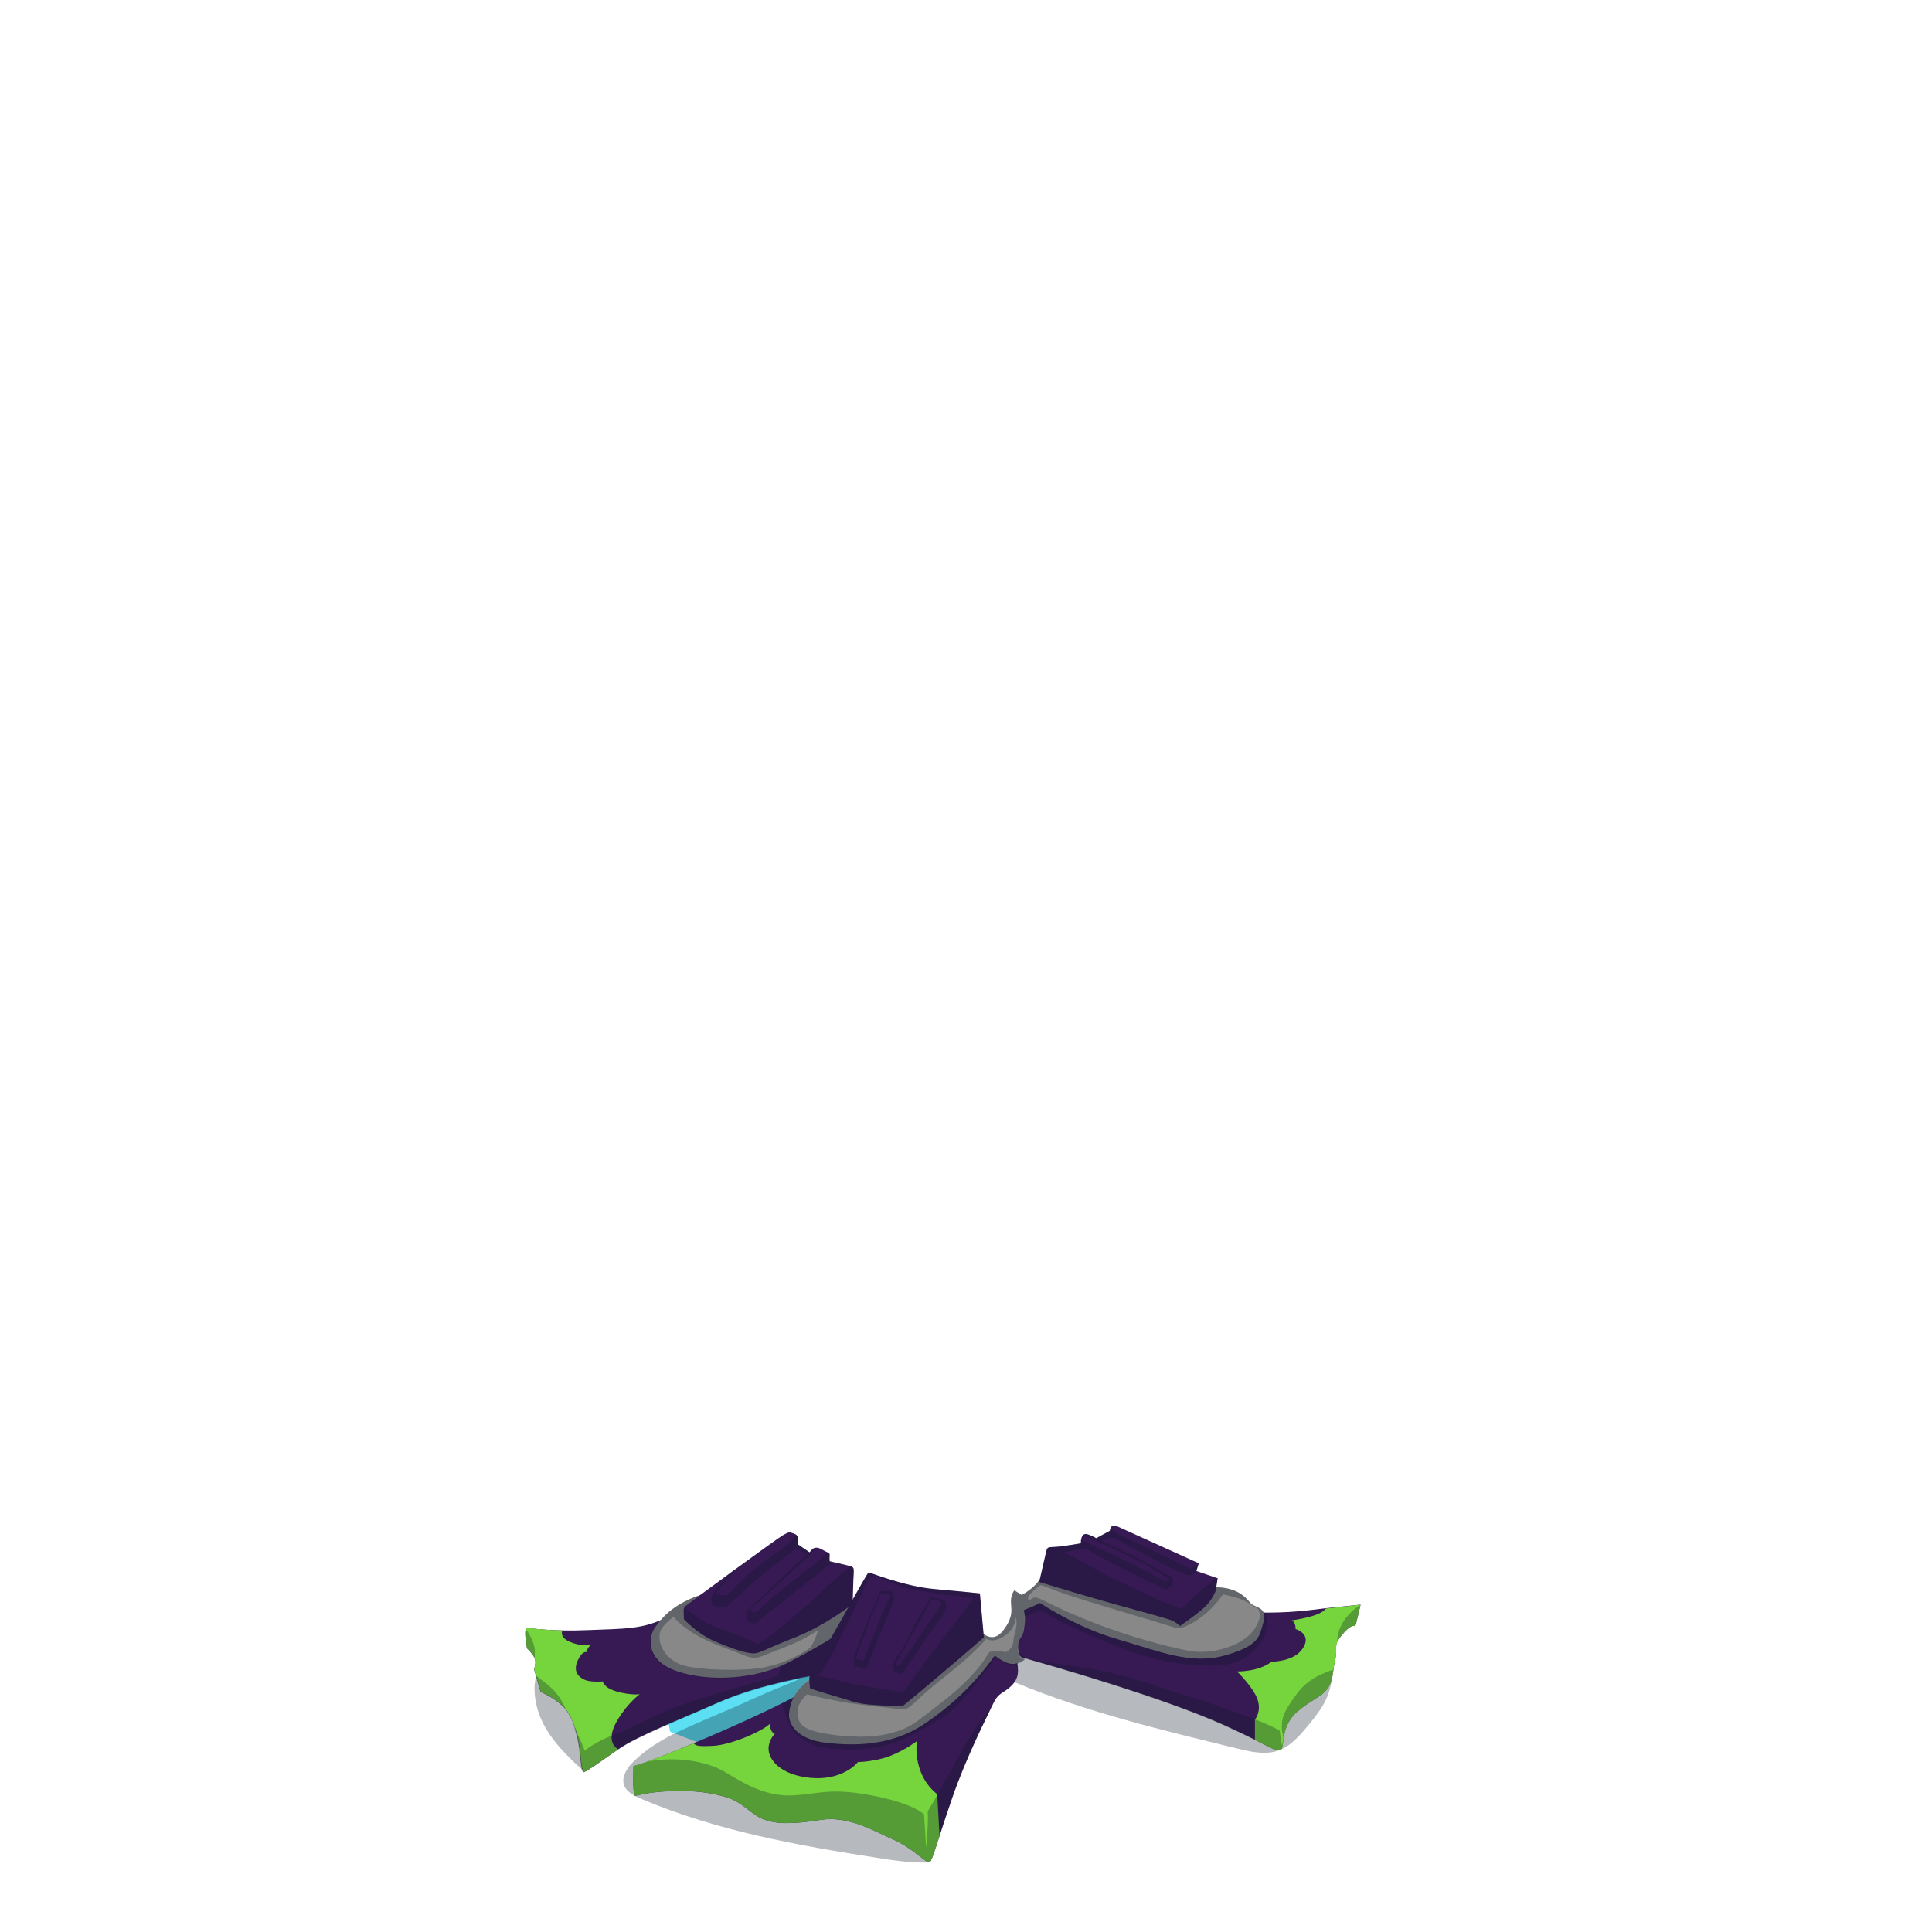 <?xml version="1.0" encoding="utf-8"?>
<!-- Generator: Adobe Illustrator 21.0.2, SVG Export Plug-In . SVG Version: 6.00 Build 0)  -->
<svg version="1.1" id="_x31_2_x5F_Footwear_x5F_Scuba_x5F_Flippers__x28_SCU_x29_"
	 xmlns="http://www.w3.org/2000/svg" xmlns:xlink="http://www.w3.org/1999/xlink" x="0px" y="0px" viewBox="0 0 2000 2000"
	 enable-background="new 0 0 2000 2000" xml:space="preserve">
<g>
	<g id="Layer_22">
		<polygon fill="#5CDFF2" points="693.7,1792.6 686.3,1755 853.2,1708 861.9,1771.1 739.6,1810.4 		"/>
	</g>
	<g id="Layer_23" opacity="0.3">
		<path fill="#091426" d="M864.7,1730.1c-3.6,0.2-14.3-2.1-17.3-0.7c-23.1,10.9-47.4,19.7-71,30.6c-22.6,10.4-47.6,20.3-70.2,30.7
			c-19.2,8.8-37.8,19.7-52.5,35c-5.3,5.6-10.7,15-7.5,22.8c2.9,7.2,11.3,10.9,17.9,13.8c78.6,33.3,161.7,48.1,245.6,61.2
			c17.4,2.7,35,5.3,52.7,4.5c13.4-51.3,27.1-102.4,40.7-153.7c1.3-4.8,2.6-9.7,3.9-14.5C1006.8,1759.9,884.6,1728.8,864.7,1730.1z"
			/>
		<path fill="#091426" d="M561.6,1713c-4.2-1.9-8.3,30.7-8.3,33.3c-0.3,38.1,25,63.9,51.6,87.7c11.9-22.5,23.2-45.3,34-68.3
			c-12.7-8.7-25.5-17.5-38.2-26.2C588.3,1730.9,575.3,1719.2,561.6,1713z"/>
		<path fill="#091426" d="M1038.3,1735.5c1.9,3.2,10,5.1,13.4,6.5c73.9,30.6,151.1,49,228.5,67.9c10.9,2.7,22,5.3,33.1,4.4
			c16.3-1.3,27.4-12.2,37.4-24c13.3-15.8,25.5-30.2,27.7-51.3l-22.2-40.7l-291.5-15.2c-4.8,9.1-9.6,18.3-14.4,27.4
			c-3.2,6.1-6.5,12.1-9.6,18.3c-0.5,1.1-3,4.3-2.9,5.4C1037.9,1734.7,1038.1,1735.1,1038.3,1735.5z"/>
	</g>
	<g>
		<path fill="#371A54" d="M1408.4,1661.1c0,0-5,22.2-5.6,22s-4.5-2-14,9.7c-9.5,11.6-3.3,11.5-6.8,26.4
			c-3.6,14.9-0.3,26.5-17.4,37.4s-27.6,17.4-32.9,31.2c-5.3,13.9-1.9,22.4-6.8,23.8c-3.7,1-6.7-1.2-25.8-10.7
			c-0.3-0.2-0.7-0.3-1-0.5c-6.7-3.3-15.4-7.5-26.6-12.7c-44.7-20.6-119.4-45.3-210.3-71.2c0,0-4.5,0.9-8.9-0.3
			c-4.4-1.3-5.6-6.5-5.6-6.5l6.9-44.1l19.1-11.8l224,15.2c0,0,27.8,1.6,59.3-2.2c5.6-0.7,10.9-1.3,15.8-1.9c0.2,0,0.4-0.1,0.6-0.1
			C1394.5,1662.6,1408.4,1661.1,1408.4,1661.1z"/>
	</g>
	<path fill="#76D53D" d="M1324.9,1811.7c5-1.4,1.5-9.9,6.8-23.8s15.8-20.3,32.9-31.2c17.1-10.9,13.8-22.5,17.4-37.4
		s-2.6-14.8,6.8-26.4c9.5-11.7,13.3-9.8,14-9.7c0.6,0.2,5.6-22,5.6-22s-13.9,1.4-36,4c-5.3,8.4-35.2,12.2-35.2,12.2
		c4.6,2.4,3.9,8.9,3.9,8.9c8.3,2.8,15.6,10,6.1,22s-30.9,11.9-30.9,11.9c-13.4,10.6-35.7,10.1-35.7,10.1s17.2,16.7,21.3,29.3
		c4.1,12.6-2.8,20.5-2.8,20.5s0,13,0,21C1318.2,1810.5,1321.2,1812.8,1324.9,1811.7z"/>
	<g>
		<g>
			<path fill="#371A54" d="M885.7,1673.9l-23.6,56.2c-52.5,10.4-85.4,17.5-121.5,33.5s-81.3,33.8-100,46.8c-0.2,0.2-0.4,0.3-0.7,0.4
				c-18.4,12.8-32.1,22.6-34.8,23.2c-2.8,0.7-3.1-5-4.8-21.3s-7.7-37.3-18.2-47s-22.4-14.2-22.4-14.2l-6.9-23.6c0,0,3.2-7.5,0-12.8
				c-3.2-5.2-7.2-8.8-7.2-8.8s-4.1-20.7,0-20.9c3.1-0.1,15,2,36.4,2.4c7.5,0.2,16.1,0.1,25.9-0.3c38-1.6,58.4-0.5,83.5-14
				c0,0,16.6,43.6,51.6,47.8c35,4.2,54.8,2.2,90.2-19.1C868,1681.4,885.1,1674.1,885.7,1673.9z"/>
		</g>
		<path fill="#76D53D" d="M662.2,1753.9c0,0-9,1.2-23.2-2.7c-14.2-3.8-15-10.6-15-10.6s-12.3,1.2-18.8-1.7s-12.3-8.7-7.1-20
			c5.2-11.2,9.6-8.5,9.6-8.5c-0.8-4.5,4.8-8.2,4.8-8.2s-7.7,2.6-19-1.2c-8.5-2.8-13.2-6.7-11.5-13.2c-21.5-0.4-33.3-2.6-36.4-2.4
			c-0.5,0-0.9,0.4-1.2,0.9c-2,4,1.2,20,1.2,20s4,3.5,7.2,8.8c0.3,0.4,0.4,0.8,0.6,1.3c2.1,5.1-0.6,11.5-0.6,11.5l1.6,5.3l5.4,18.2
			c0,0,11.9,4.5,22.4,14.2c1.3,1.2,2.6,2.6,3.8,4.2c8.2,10.8,13,28.6,14.5,42.9c1.7,16.3,2.1,22,4.8,21.3s16.4-10.4,34.8-23.2
			c-7.6-4-10.6-14.2-0.7-30.5C650,1762.6,662.2,1753.9,662.2,1753.9z"/>
	</g>
	<g>
		<path fill="#371A54" d="M1046.9,1745.2c-7.9,7.9-12.9,6.3-18.5,17.9c-5.6,11.7-27.7,54.6-42.7,98.1c-5.5,16-9.8,29.1-13.1,39.3
			c-5.7,17.5-8.5,26.6-10.4,27.4c-3,1.4-16.8-14.5-37.2-23.5s-46.6-25.1-75.5-20.5s-45.8,4.5-58.9-0.5c-13.2-5-21.4-17.5-37.3-22.5
			s-33-7.6-58-6.8s-34.8,4.5-37.8,4.8s-1.7-30.7-1.7-30.7s9.5-1.5,62.4-23.7c5.3-2.2,11.1-4.7,17.3-7.3
			c68.2-29.2,95.2-45.3,95.2-45.3l199.7-45l21.8,9.4C1054.9,1729.8,1054.9,1737.4,1046.9,1745.2z"/>
	</g>
	<path fill="#76D53D" d="M949.2,1802.4c0,0-11.4,8.8-27.1,15.1s-34.1,6.6-34.1,6.6c-4.7,6.1-21.1,18.8-48.4,16.4
		s-40.5-14.8-43.4-25.8s5.7-19.8,5.7-19.8c-5.9-3-4.5-10.9-4.5-10.9c-6.1,7.1-39.7,22.3-59.3,23.3c-13,0.7-18.5,0.3-19.9-2.8
		c-53,22.2-62.4,23.7-62.4,23.7s-1.3,30.9,1.7,30.7s12.8-3.9,37.8-4.8s42.1,1.8,58,6.8s24.1,17.5,37.3,22.5s30.1,5.1,58.9,0.5
		s55,11.5,75.5,20.5s34.2,24.9,37.2,23.5c1.9-0.9,4.8-9.9,10.4-27.4l-2.4-43.1C943.6,1836,949.2,1802.4,949.2,1802.4z"/>
	<g>
		<path fill="#888888" d="M1308,1678.9c-4.5,14.5-3.1,24.1-39.2,34.6c-36.1,10.4-69.2-4.3-112.2-16.7s-80-37.4-80-37.4
			c-7.9,4.1-16.9,7.4-16.9,7.4s0.5,1.3,0.9,3.6c0.4,2.5,0.7,6.2,0.1,10.9c-1.1,9.1-1.3,9.9-4.9,15.5c-3.6,5.5-1.3,15.2,0,17.2
			s5.3,2.7,5.3,2.7s-0.4,2.6-9.4,5.4s-21.9-8.3-21.9-8.3c-0.8,1.1-1.6,2.3-2.5,3.4c-15,20.7-37.5,45.4-70.8,67.6
			c-35.1,23.5-74.5,22.5-102.2,19.2c-27.8-3.3-39.3-18.3-37.3-31.8s8.1-30.4,39-42.8l157.5-42.5c0,0,12.4,16.7,24.6,1.5
			c12.2-15.3,8.4-23.6,8.5-30.8c0-7.2,3.5-11.3,3.5-11.3l7.6,4.8c14.2-7.6,18.9-16.6,18.9-16.6s147.6,9.7,177.6,8.6
			c30.1-1.1,37.4,14.1,41.4,17.4C1299.6,1663.9,1312.5,1664.4,1308,1678.9z"/>
	</g>
	<path fill="#888888" d="M738.6,1647.2c-40.4,9.8-52.6,27.2-60.1,36.9c-7.5,9.7-10.9,34.9,22.8,46.1s80.9,8,113.8-8.7
		s54.2-31.1,54.2-31.1l16.4-28.6l-10.4-5.4L738.6,1647.2z"/>
	<path fill="#371A54" d="M1221.5,1683.2c0,0,18.1-12.4,25.7-19.6s11.3-16.8,11.3-16.8l2-13l-22-7.5l2.5-8l-86.1-39
		c-4-0.2-5.1,0.7-6,5.4l-14,7.6c0,0-6-3.4-9.9-4.2c-3.9-0.8-6.3,2.7-6,9.5c0,0-17.9,3.2-26.1,3.7s-8.7-0.4-10.1,6s-7,30.4-7,30.4
		s57.6,17.4,81.9,24s49.9,13.7,54.7,15.5S1221.5,1683.2,1221.5,1683.2z"/>
	<path fill="#371A54" d="M935,1765.7c39.7-32.4,83.5-70.8,83.5-70.8l-4.1-45.4c0,0-18.5-2-47.9-4.6s-64.6-16.6-66.3-16.8
		s-0.2-2.9-17.8,28.4c-17.5,31.3-40.4,70.9-43.1,75.2c-2.6,4.3-0.8,14.6-0.9,15.7c-0.1,1.1,27.7,8.8,44.7,14.1
		S935,1765.7,935,1765.7z"/>
	<path fill="#371A54" d="M708,1676.2c-0.2-6.1-0.8-11.1,0.8-12.9c1.5-1.8,93.4-69.1,101.1-73.7s7.7-3.4,10.6-2.5
		c2.9,0.8,5,1.9,5.3,4.8s0,6.7,0,6.7l12.3,8.4c0,0,2.7-4.2,5.6-4.7c2.9-0.5,4.3,0.1,9.2,2.8c4.9,2.8,6.2,2.2,5.9,5.5
		s0.1,5.6,0.1,5.6s18.5,4.1,22.2,5.3c3.7,1.2,2.8,3.6,2.3,14.4c-0.4,10.8-0.7,24.5-0.7,24.5s-27.5,21.9-59.4,34.5
		c-31.9,12.5-34.8,15.7-41.8,16.6s-25-5.1-42.8-13C720.9,1690.5,708,1676.2,708,1676.2z"/>
	<g opacity="0.3">
		<path fill="#091426" d="M684.4,1676.7c-0.1,0.1-0.1,0.3-0.2,0.5c-0.1,0-0.2,0.1-0.4,0.2C684.1,1677.1,684.3,1676.9,684.4,1676.7z"
			/>
		<path fill="#091426" d="M926.4,1730.9c0.7,1.1,4.5,1.5,6.2,1.8c1.8,0.3,4-3.2,7.5-9.1s20.2-29.8,29-41.9
			c8.8-12.2,9.6-13.6,10.3-15.7s-0.2-6.7-0.6-8.2c-0.3-1.5-5-2.2-7.8-2.9c-4.8-1.2-6.1-1.8-7.5-1.2s-6.2,11.6-11.4,19.2
			s-12,25.1-19.8,36.3s-7.4,12.6-7.8,14.4C924.2,1725.6,925.7,1729.8,926.4,1730.9z M936,1706.8c5.6-9.8,16.9-30.6,21.7-39.2
			s6.8-11.7,6.8-11.7c5.7,1,10,2,9.9,3.1s-3.8,9.7-11.8,19.5s-14.7,22.1-22.2,32.2c-7.6,10.1-6.9,12.8-8.8,12.8
			c-1.9,0-3.6,0-4.1-0.8S930.4,1716.6,936,1706.8z"/>
		<path fill="#091426" d="M885.2,1724.9c0.2,0.7,8.1,1.3,10.2,1.7c2,0.4,2.8-3.1,9.9-20.9c7.1-17.8,18.6-44.2,19.5-48
			s1.6-2.2,0.9-3.8c-1.9-4-1.3-5.8-2.8-6.3s-10.6-0.8-10.6-0.8c-1.8,0-1.2,2-9.3,20.1s-10.4,24.3-13.9,34.2
			c-3.5,9.9-5.2,16-5.5,17.2C883.3,1719.5,885,1724.2,885.2,1724.9z M895.3,1690.6c3.9-10.6,14.4-35.4,15.7-37.8
			c1.2-2.3,0.7-3.7,1.7-3.7c2.7,0.1,7.5,0.3,8.6,0.6c1.1,0.3-1.2,6.1-5.4,14.9s-11.8,29.4-15.8,39.4c-4.1,10-5.2,13.9-6.1,14.7
			c-0.9,0.8-6.9-1.3-7.6-1.5C885.6,1717.1,891.4,1701.2,895.3,1690.6z"/>
		<path fill="#091426" d="M1396.4,1671.2c-8.8,9.4-12.7,21-11.9,28.2c0.8-1.8,2.2-3.8,4.4-6.5c9.5-11.7,13.3-9.8,14-9.7
			c0.6,0.2,4.7-18.1,5.5-21.5C1405.5,1663.1,1401.3,1665.9,1396.4,1671.2z"/>
		<path fill="#091426" d="M960.4,1875.1c0.6,18.7-1.7,37.5-1.7,37.5l-2.1-34.3c0,0-10-11.2-53.6-19.6c-43.6-8.3-54.2-1.8-81.2-0.2
			c-27,1.7-48.7-10.3-70.2-23.5c-17.8-11-49.8-17.7-81.3-11.3c-11.6,4.2-14.5,4.6-14.5,4.6s-1.3,30.9,1.7,30.7s12.8-3.9,37.8-4.8
			s42.1,1.8,58,6.8s24.1,17.5,37.3,22.5s30.1,5.1,58.9,0.5s55,11.5,75.5,20.5s34.2,24.9,37.2,23.5c1.9-0.9,4.8-9.9,10.4-27.4
			c3.3-10.2,7.5-23.3,13.1-39.3c12.9-37.5,31.2-74.6,39.5-91.5c-10.6,11-24.8,32.9-36.6,55.2
			C974.2,1852.2,960.4,1875.1,960.4,1875.1z"/>
		<path fill="#091426" d="M739.5,1662.4c3.4,1.2,11.8,2,11.8,2s20.2-19.9,37.5-33.9s35.6-27.8,35.6-27.8l10.9,6.5
			c0,0-10.8,9.6-31.2,29.2s-31.9,28.8-31.8,30.8s1.5,9.2,2.9,9.8c1.4,0.6,6.2,1.9,7.4,1.3s12.2-10.4,25.4-20.6
			c11.8-9.2,30.3-23.8,54.1-42.7c-2-0.4-3.2-0.7-3.2-0.7s-0.4-2.3-0.1-5.6c0.3-2.9-0.6-2.9-4.1-4.6c-0.4,3.3-2.6,5.9-11.1,12.9
			c-10,8.1-33.6,25.4-45.6,36.1s-14.3,14.1-16.3,14s-2.8-0.8-5.5-1.3c-2.6-0.5-0.3-1.3,4.2-5.3s44.8-39.9,55.8-51
			c3.8-3.9,6.5-6.9,8.5-9.3c-0.3,0-0.6,0.1-0.9,0.1c-2.9,0.5-5.6,4.7-5.6,4.7l-12.3-8.3c0,0,0.3-3.8,0-6.7c-0.1-1.5-0.8-2.5-1.8-3.3
			c-2.9,3.7-8.3,10.1-13.9,14.1c-8.4,6.1-27.2,18.8-38.8,29.8s-18.1,19.4-19.8,19.3s-8.1-1.1-9.8-1.9c-1.8-0.7-0.1-1.1,11.1-15.3
			c3-3.8,6.7-7.8,10.5-11.7c-2.5,1.8-4.9,3.6-7.4,5.4c-9,10.4-18.7,21.9-19,23.6C736.3,1654.9,736.1,1661.2,739.5,1662.4z"/>
		<path fill="#091426" d="M1336.8,1761.4c-10.4,15-9.7,20.9-9.8,26.9c-0.1,5.9,0.7,3.7,1.2,8.8c0.6,5.1-1.2,9.4-1.2,9.4l-2.4-15.1
			c0,0-13.3-7.5-31.9-13.9s-32.8-12.6-60.6-20.8c-27.9-8.1-59.6-21.5-98.8-28.3c-39.1-6.8-51.5-7.2-68.9-12.1
			c-4.4-1.3-7.4-2.6-9.4-4c0.2,0.8,0.5,1.4,0.7,1.8c1.3,2,5.3,2.7,5.3,2.7c91,25.9,165.6,50.6,210.3,71.2
			c11.2,5.2,19.9,9.3,26.6,12.7c0.3,0.2,0.7,0.3,1,0.5c19.1,9.5,22.1,11.7,25.8,10.7c5-1.4,1.5-9.9,6.8-23.8s15.8-20.3,32.9-31.2
			c13.5-8.6,14.3-17.7,15.8-28.5C1353.6,1737.6,1346.9,1746.7,1336.8,1761.4z"/>
		<path fill="#091426" d="M1311.2,1673.7c-0.1-1.6-0.2-2.9-0.5-4.1c-0.9,0-1.8,0-2.6,0c-0.8-2-2.3-3.4-4.1-4.6
			c-0.6-0.4-1.3-0.8-2-1.1c-1.2-0.6-2.5-1.1-3.6-1.6c-0.3-0.1-0.5-0.2-0.8-0.4c-0.8-0.4-1.6-0.8-2.1-1.3
			c-3.8-3.2-10.6-16.9-36.6-17.5l1.4-9.3l-1-0.3c-5.6,4.3-17.5,13.6-25.1,21c-10.2,9.9-10.1,11.5-11.7,10.9
			c-1.7-0.6-18.2-6.7-30-12.5s-35.3-16-49.4-23.8s-41.2-22.2-41.2-22.2s20.7-4.2,22.2-3.6s17.6,10.5,37.4,20.1s45.1,22.9,46.1,21.9
			s5.5-3.1,6.2-6c0.8-2.9,0.4-5.9-2.6-7.5s-26.2-15.9-42.4-23.5c-16.1-7.6-29-13.4-29-13.4s10.6-3.4,12.2-3c1.7,0.4,8.4,3.9,19.5,10
			s45.6,24.4,52.1,26.6s6.9,3.1,10.5,1.4c1.5-0.7,3.4-2,5.1-3.2l-1-0.3l2.1-6.7c-9.8,5.8-8.6,4.1-10.3,3.1
			c-1.9-1.1-54.4-26.1-65.9-31.5c-8.1-3.8-12.8-6.7-14.7-9.4c-0.3,0.8-0.5,1.7-0.8,2.9l-14,7.6c0,0-6-3.4-9.9-4.2
			c-1.4-0.3-2.6,0-3.5,0.8c6.9,3.3,19.8,9.4,33.8,15.5c20.5,9,43.4,22.2,49.9,26.6c6.4,4.4,6.6,3,4.8,4.9c-1.8,1.9-4,0.3-12.6-3.8
			c-8.6-4.1-36.7-19.4-53.9-26.9c-10.4-4.5-18.1-8.9-24.2-11.5c-0.2,1.1-0.2,2.4-0.2,3.8c0,0-17.9,3.2-26.1,3.7s-8.7-0.4-10.1,6
			c-1.1,4.9-4.6,20.4-6.2,27.2l0,0c-0.3,0.6-5.1,9.2-18.9,16.6l-7.6-4.8c0,0-3.4,4.2-3.5,11.3c-0.1,7.2,3.8,15.5-8.5,30.8
			c-7.6,9.5-15.2,6.6-19.9,3.1l0,0l-3.8-42c0,0-18.5-2-47.9-4.6s-64.6-16.6-66.3-16.8c-1.7-0.2-0.2-2.9-17.7,28.2
			c0.1-4.9,0.3-13.2,0.6-20.3c0.4-10.8,1.3-13.2-2.3-14.4c-0.2-0.1-0.4-0.1-0.7-0.2c-6.6,5.6-17.9,15.4-25.1,22.3
			c-10.6,10.2-24.2,22.4-42.8,38c-18.5,15.6-27.9,20.4-27.9,20.4c-7.6-5.3-25.8-11-43.2-17.7c-14.1-5.4-26.9-15.6-31.3-19.3
			c0.4-1.8,1.5-3.4,2.9-4.5l11.7-9.1c-0.5,0.1-7.8,2.4-12,4.8c-14.3,6.6-22.6,14.2-28.2,20.7c-0.1,0.1-0.1,0.3-0.2,0.5
			c-0.1,0-0.2,0.1-0.4,0.2c-2.1,2.5-3.9,4.8-5.4,6.8c-7.5,9.6-10.9,34.9,22.8,46.1c30,10,70.9,8.5,102.7-3.8c4.4-1.2,6-1.9,6-1.9
			l-4.5,10.2c0,0-14.9,3.7-71,20.6s-74,31.1-96.5,39.4c-22.5,8.2-32.2,17.3-32.2,17.3s-0.4-1.5-3.6-9c-2.2-5.2-5.9-12.7-8-16.7
			c3.2,8.7,5.2,18.3,6.1,26.7c1.7,16.3,2.1,22,4.8,21.3s16.4-10.4,34.8-23.2c0.2-0.1,0.4-0.3,0.7-0.4c18.7-13,64-30.8,100-46.8
			c30.3-13.4,58.4-20.6,97.8-28.7c-0.2,1.2-0.3,2.6-0.3,4l0,0c-8.4,5.8-13.3,12-16.4,18.2c-3,1.6-6.8,3.6-11.4,5.9
			c5,15.2,7.6,42.8,52.8,46.5c48.7,4,69.8-7.1,101.2-25c31.5-17.9,39-35,50.4-47.4c8.7-9.5,13.7-18.8,16.4-22.2
			c3.2,2.5,12.5,9.1,19.8,7.6c0.4,0.3,0.9,0.6,1.3,0.8c0.5,0.3,1,0.7,1.4,1c-0.1-0.8-0.2-1.6-0.3-2.5c0.1,0,0.1-0.1,0.2-0.1
			c0.2-0.1,0.5-0.2,0.7-0.3c0.4-0.1,0.7-0.3,1-0.4s0.6-0.2,0.8-0.3c0.4-0.2,0.7-0.3,1.1-0.5s0.7-0.4,1-0.5c0.1-0.1,0.2-0.1,0.3-0.2
			c0.1-0.1,0.2-0.2,0.4-0.2c2.3-1.4,2.5-2.4,2.5-2.4s-4.1-0.6-5.3-2.7c-0.2-0.4-0.5-1-0.7-1.8l0,0c-1.2-3.6-2.2-10.9,0.8-15.4
			c3.6-5.5,3.7-6.4,4.9-15.5c0.5-3.5,0.4-6.5,0.2-8.9l16.5-6c0,0,26.2,15.2,46.4,23.1c20.2,7.9,52.6,26.4,102.2,32.2
			c49.6,5.8,61.8-4.2,73.4-15.2C1311,1695.6,1311.6,1685,1311.2,1673.7z M849,1732.7c3.2-4.8,10.5-15.9,15.8-26.9
			c2.7-5.6,8.2-16.8,13.9-28.7c9.5-19.4,19.7-40.4,19.7-40.4c3.2-6.1,6.1-5.3,9.9-4.1c3.8,1.2,19.6,9.2,37,12.9
			c17.4,3.6,56.7,8,59.9,8.4s1.4,3.6-3.5,9.1c-4.8,5.6-15.7,21-31.9,41.6s-30.3,41.9-32.6,44.6c-2.3,2.6-3.2,3-13.8,1
			c-10.6-1.9-40.3-6.2-55.1-10.4c-14.8-4.1-21-4.6-21-4.6S848,1734.3,849,1732.7z M794,1725.4c-25,5.5-76.2,3.3-90.1-2.6
			c-13.9-5.8-20.3-17-21.2-26.7c-0.7-8.1,3.5-12.9,10.2-18.8c1.4-1.2,2.8-2.4,4.4-3.8c0,0,4.6,7.5,20.8,17.4s36.5,16.4,46.7,20.5
			s15.5,6.5,23.1,3.4c7.6-3.2,33.4-12.4,44.7-18.7c11.4-6.2,14.4-8.8,14.4-8.8c-0.8,2.7-1.9,5.8-3.1,8.7c-2,4.6-4.1,8.7-5.5,9.8
			C836.2,1707.6,819,1719.9,794,1725.4z M1045.6,1706.9c-4.6,4.8-5.8,3.2-9.2,2.3c-3.4-0.9-7.1,0.4-10.1,0.5s-1.9,0.4-7.8,9.2
			c-5.9,8.9-21.6,26.8-45.4,44.8c-23.8,18-29.5,24.8-50.3,30.3c-20.8,5.6-47.5,4.4-69.8,0.4c-22.2-4.1-27.1-9.9-27.4-21.4
			s10.1-19,10.1-19s14.3,3.8,34.9,7.6c20.6,3.8,50.8,6.1,59.2,7.6s9.9,0.2,24-13.1c14.1-13.3,33.8-27.1,49.1-41.2
			c15.2-14,18-18.6,18-18.6s6.2,5.4,18.5-2.5c12.4-7.9,12.1-19.8,12.1-19.8s2.4,6.7-0.9,16.5
			C1047.6,1700.6,1050.2,1702.1,1045.6,1706.9z M1303.6,1676c-1.5,5.1-4.9,13.5-16.6,21.6s-36.2,15.5-57.5,11.1s-56.5-13-97.1-28.8
			s-52.8-24.4-58.6-25.8c-5.8-1.4-6.7,2.3-8,2.8c-1.3,0.4-2.4-2.8-0.9-5c1.6-2.2,10.6-10.9,12.6-10.8c2.1,0.1,11.4,4.1,22.6,8.1
			c11.2,4.1,46.4,14.8,74.6,23.1c28.2,8.3,40.9,12.6,43.8,13.1s12.1-1.5,26-12.1s21.4-22.8,21.4-22.8s3.6,0.5,14.2,3.5
			s18,9.2,18,9.2c1.5,1.2,3.9,1.1,5.1,3.9c0,0,0,0,0,0.1C1304.1,1669.4,1304.6,1672.6,1303.6,1676z"/>
	</g>
	<path opacity="0.3" fill="#091426" enable-background="new    " d="M545.6,1706.5c0,0,4,3.5,7.2,8.8c0.3,0.4,0.4,0.8,0.6,1.3
		c0.2-3.5,0.4-6.9,0.2-8.8c-0.4-4.3-2.2-11.6-9.2-21.3C542.4,1690.5,545.6,1706.5,545.6,1706.5z"/>
	<path opacity="0.3" fill="#091426" enable-background="new    " d="M560.5,1739c-3-2.2-4.9-4.1-6.2-5.6l5.4,18.2
		c0,0,11.9,4.5,22.4,14.2c1.3,1.2,2.6,2.6,3.8,4.2c-1.8-4.2-3.6-7.9-5-10.2C575.9,1751.9,571,1746.7,560.5,1739z"/>
</g>
</svg>
